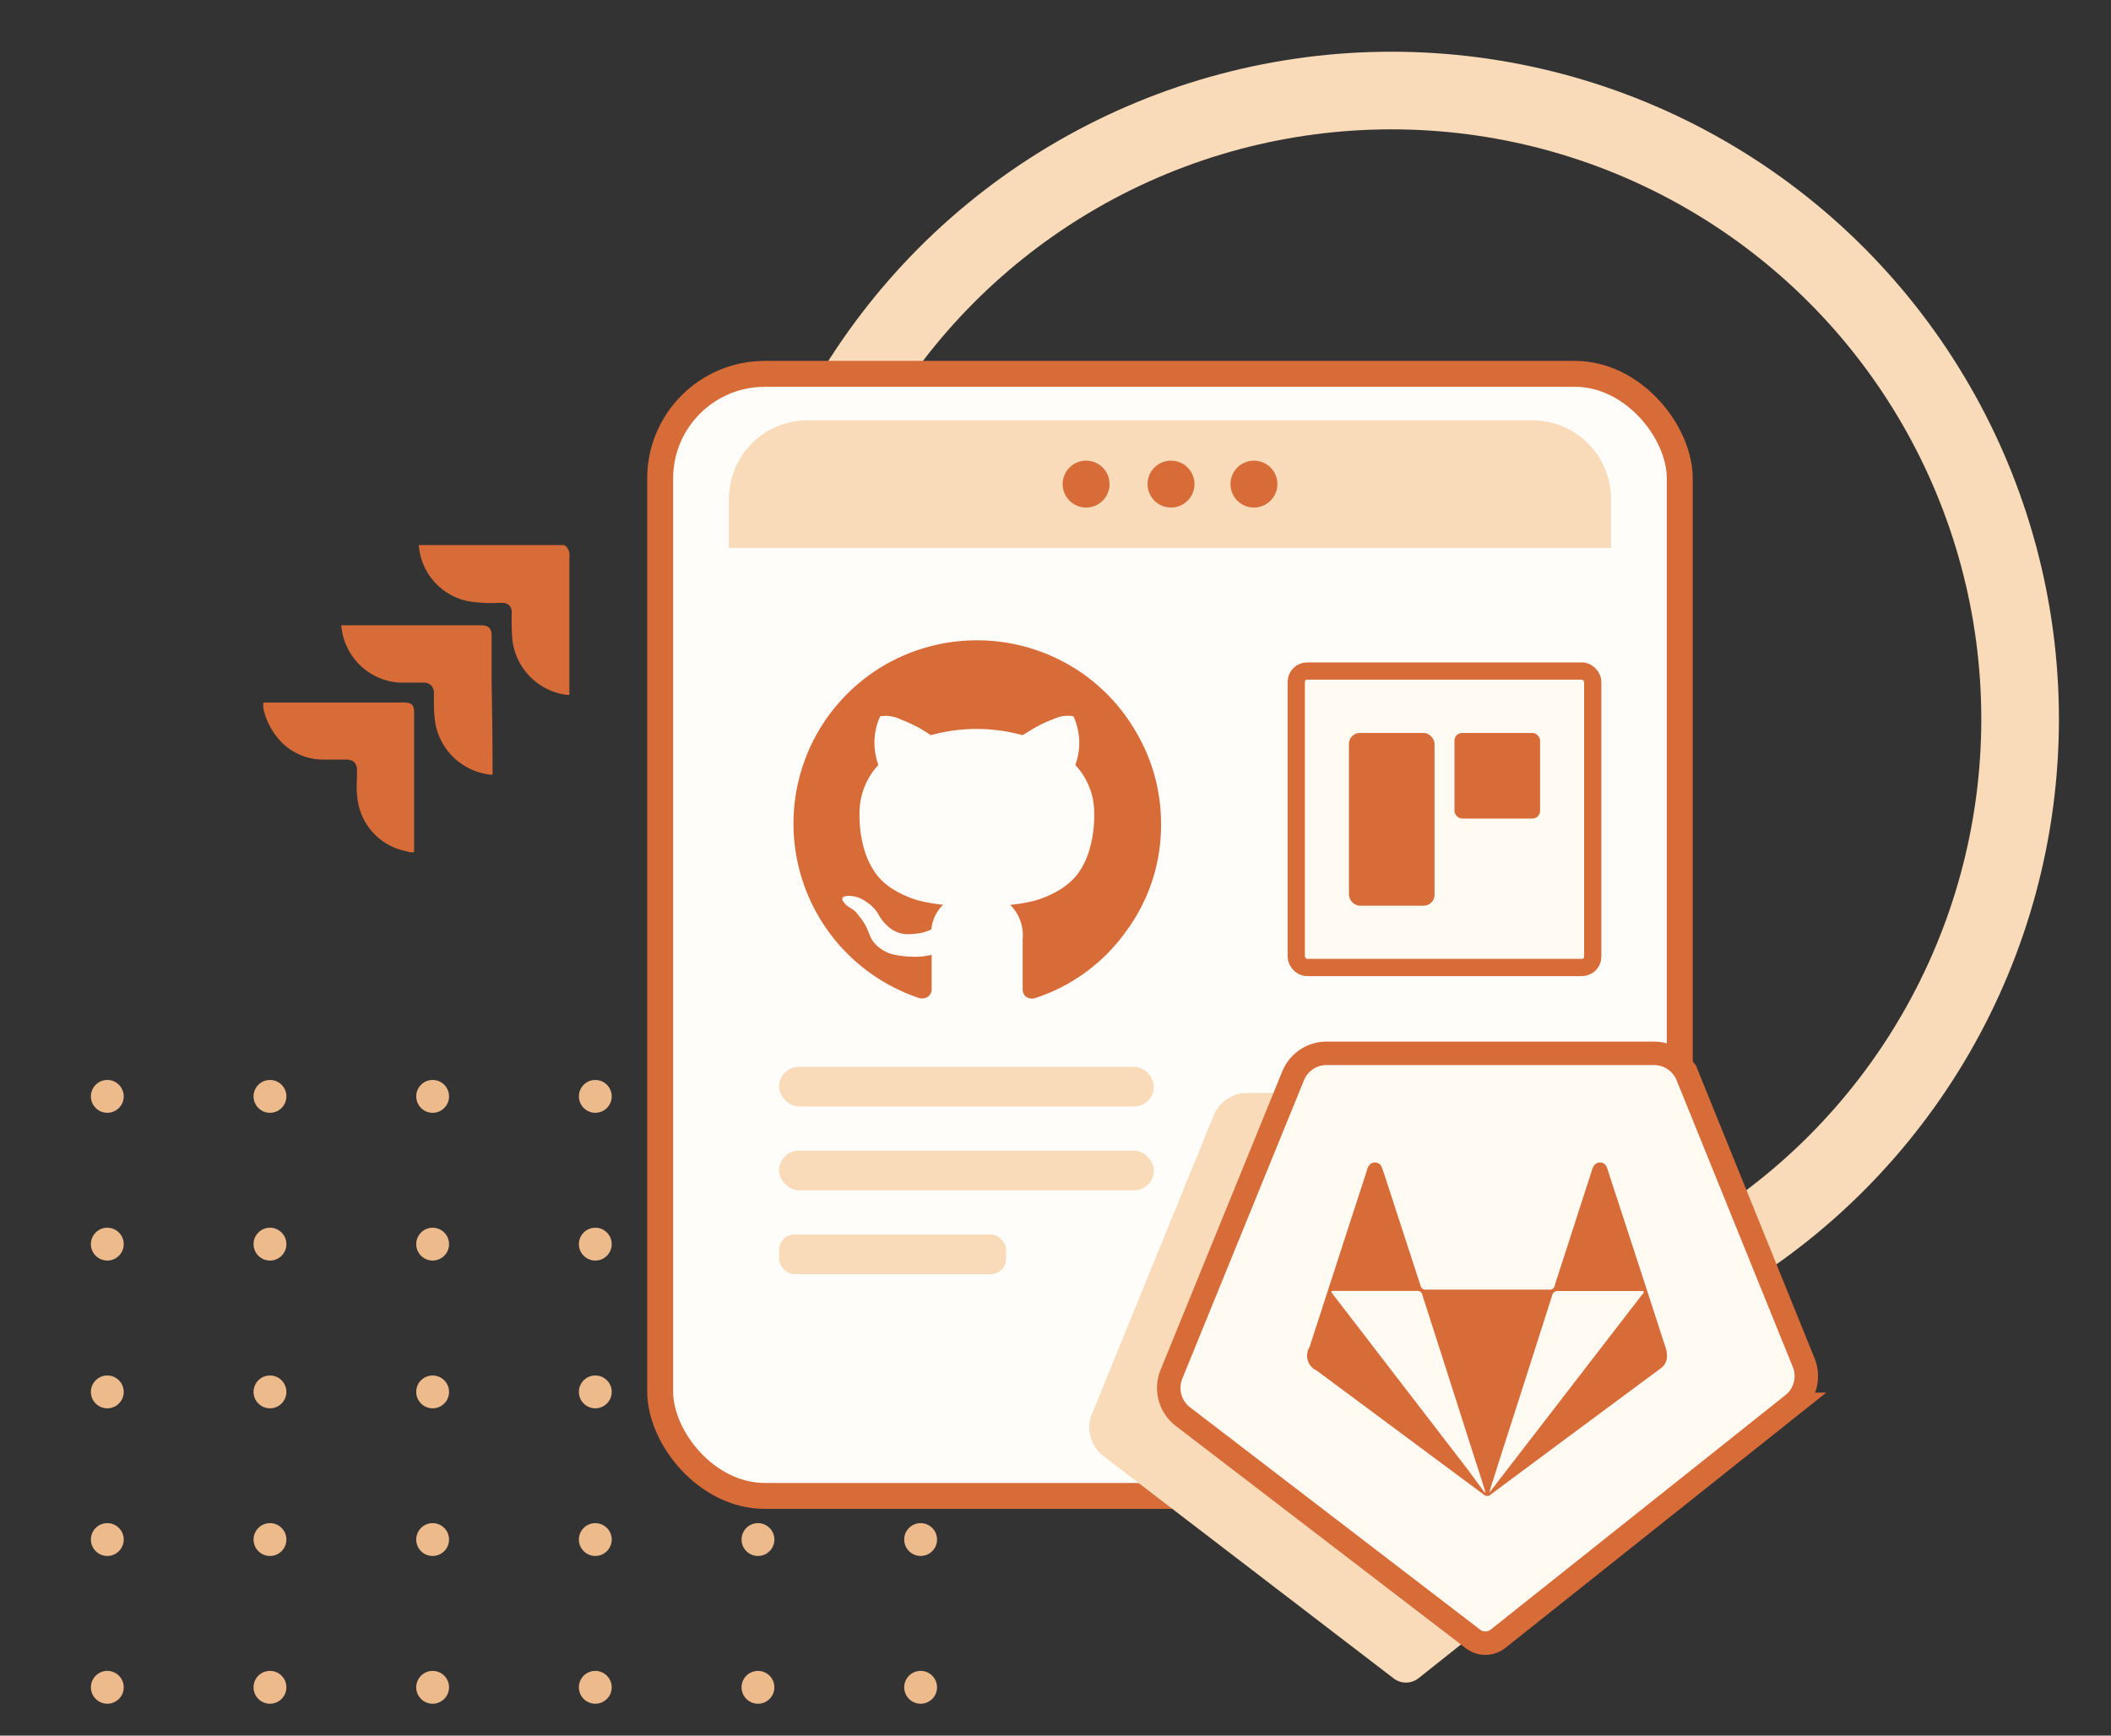 <svg xmlns="http://www.w3.org/2000/svg" viewBox="0 0 180 148"><rect x="0" y="0" width="180" height="148" fill="#333333" stroke="none"/><defs><style>.cls-1{fill:#edba8c;}.cls-2,.cls-8{fill:none;}.cls-2{stroke:#f9dab9;stroke-width:6.62px;}.cls-2,.cls-6,.cls-7{stroke-miterlimit:10;}.cls-3{fill:#fffdfa;stroke-linecap:round;stroke-linejoin:round;stroke-width:2.21px;}.cls-3,.cls-6,.cls-7{stroke:#d76c38;}.cls-4{fill:#f9dab9;}.cls-5{fill:#d76c38;}.cls-6,.cls-7{fill:#fffbf3;}.cls-6{stroke-width:1.47px;}.cls-7{stroke-width:2px;}</style></defs><title>3.3_Report_Management_Icon</title><g id="Layer_2" data-name="Layer 2"><g id="Layer_1-2" data-name="Layer 1"><g id="_3.3_Report_Management_Icon" data-name="3.3_Report_Management_Icon"><g id="Dots"><circle class="cls-1" cx="9.15" cy="93.49" r="1.4"/><circle class="cls-1" cx="23.02" cy="93.49" r="1.4"/><circle class="cls-1" cx="36.89" cy="93.49" r="1.4"/><circle class="cls-1" cx="50.76" cy="93.49" r="1.4"/><circle class="cls-1" cx="9.15" cy="106.09" r="1.4"/><circle class="cls-1" cx="23.02" cy="106.09" r="1.4"/><circle class="cls-1" cx="36.89" cy="106.09" r="1.4"/><circle class="cls-1" cx="50.76" cy="106.09" r="1.4"/><circle class="cls-1" cx="9.15" cy="118.69" r="1.4"/><circle class="cls-1" cx="23.02" cy="118.69" r="1.4"/><circle class="cls-1" cx="36.89" cy="118.69" r="1.4"/><circle class="cls-1" cx="50.76" cy="118.69" r="1.4"/><circle class="cls-1" cx="9.15" cy="131.28" r="1.4"/><circle class="cls-1" cx="23.02" cy="131.28" r="1.4"/><circle class="cls-1" cx="36.89" cy="131.28" r="1.4"/><circle class="cls-1" cx="50.76" cy="131.28" r="1.4"/><circle class="cls-1" cx="64.63" cy="131.28" r="1.4"/><circle class="cls-1" cx="78.5" cy="131.28" r="1.4"/><circle class="cls-1" cx="9.15" cy="143.88" r="1.4"/><circle class="cls-1" cx="23.02" cy="143.88" r="1.4"/><circle class="cls-1" cx="36.89" cy="143.88" r="1.4"/><circle class="cls-1" cx="50.76" cy="143.88" r="1.4"/><circle class="cls-1" cx="64.63" cy="143.88" r="1.4"/><circle class="cls-1" cx="78.5" cy="143.88" r="1.4"/></g><circle id="Circle" class="cls-2" cx="118.65" cy="61.32" r="53.6"/><g id="Display"><rect class="cls-3" x="56.29" y="31.88" width="86.94" height="95.68" rx="8.92"/><path class="cls-4" d="M68.87,35.84h61.78a6.72,6.72,0,0,1,6.72,6.72v4.16a0,0,0,0,1,0,0H62.15a0,0,0,0,1,0,0V42.56A6.72,6.72,0,0,1,68.87,35.84Z"/><circle class="cls-5" cx="92.61" cy="41.28" r="2"/><circle class="cls-5" cx="99.85" cy="41.28" r="2"/><circle class="cls-5" cx="106.92" cy="41.28" r="2"/></g><g id="Jira"><path class="cls-5" d="M48.55,47.45c0,2.77,0,5.53,0,8.3V59a2.45,2.45,0,0,1,0,.25l-.25,0a5.36,5.36,0,0,1-4.61-4.68,21.89,21.89,0,0,1-.06-2.29.84.84,0,0,0-.2-.65.82.82,0,0,0-.62-.22h-.35a12.09,12.09,0,0,1-2.57-.15,5.26,5.26,0,0,1-4.18-4.78H48.12A1,1,0,0,1,48.55,47.45Z"/><path class="cls-5" d="M35.31,60.73c0,1.94,0,3.88,0,5.82l0,6.12h-.41l-.32-.1a5.17,5.17,0,0,1-4.08-4.33,7.49,7.49,0,0,1-.06-1.78c0-.26,0-.52,0-.78a.94.94,0,0,0-.24-.69,1,1,0,0,0-.69-.22c-.68,0-1.37,0-2.05,0a5,5,0,0,1-3.84-1.92,5.86,5.86,0,0,1-1.17-2.47v-.47h1.72l5.09,0,3,0,1.81,0a2.74,2.74,0,0,1,.5,0C35.12,59.93,35.31,60.15,35.31,60.73Z"/><path class="cls-5" d="M42,65.94c0,.07,0,.1,0,.12h-.15a5.37,5.37,0,0,1-4.72-4.33A11.17,11.17,0,0,1,37,59.8c0-.22,0-.44,0-.65a1,1,0,0,0-.24-.71.89.89,0,0,0-.66-.23h0c-.75,0-1.42,0-2,0a5.31,5.31,0,0,1-5-4.89H41c.66,0,.92.26.92.9v4.06Q42,62.08,42,65.94Z"/></g><g id="Trello"><rect class="cls-6" x="110.53" y="57.22" width="25.28" height="25.28" rx="0.92"/><rect class="cls-5" x="115.02" y="62.5" width="7.3" height="14.73" rx="0.93"/><rect class="cls-5" x="124.02" y="62.5" width="7.3" height="7.3" rx="0.65"/></g><g id="Github"><path class="cls-5" d="M96.85,62.39a15.53,15.53,0,0,0-5.69-5.69,15.74,15.74,0,0,0-15.71,0,15.68,15.68,0,0,0-5.69,5.69,15.68,15.68,0,0,0,8.6,22.71.91.91,0,0,0,.81-.14.81.81,0,0,0,.27-.62s0-.4,0-1.1,0-1.29,0-1.81l-.47.08a5.36,5.36,0,0,1-1.13.07,7.85,7.85,0,0,1-1.42-.14A3.15,3.15,0,0,1,75,80.83a2.58,2.58,0,0,1-.9-1.25l-.2-.47a5.07,5.07,0,0,0-.65-1,2.35,2.35,0,0,0-.88-.77l-.15-.11A1.45,1.45,0,0,1,72,77a1.15,1.15,0,0,1-.18-.29c0-.09,0-.17.1-.23a1.33,1.33,0,0,1,.59-.09l.41.06a3,3,0,0,1,1,.49,3.12,3.12,0,0,1,1,1.06A3.71,3.71,0,0,0,76,79.22a2.45,2.45,0,0,0,1.34.44,6.43,6.43,0,0,0,1.16-.1,4,4,0,0,0,.92-.31,3.31,3.31,0,0,1,1-2.1,14,14,0,0,1-2.08-.36,8.54,8.54,0,0,1-1.92-.8,5.63,5.63,0,0,1-1.64-1.36,6.79,6.79,0,0,1-1.07-2.14,10.15,10.15,0,0,1-.42-3.06,6,6,0,0,1,1.61-4.2,5.47,5.47,0,0,1,.15-4.15,2.9,2.9,0,0,1,1.75.27,12.52,12.52,0,0,1,1.7.79c.36.22.65.4.87.55a14.69,14.69,0,0,1,7.82,0L88,62.2a10.63,10.63,0,0,1,1.88-.9,2.69,2.69,0,0,1,1.65-.22,5.43,5.43,0,0,1,.16,4.15,6,6,0,0,1,1.61,4.2,10.22,10.22,0,0,1-.42,3.07,6.39,6.39,0,0,1-1.08,2.14A5.8,5.8,0,0,1,90.14,76a8.47,8.47,0,0,1-1.91.8,14.36,14.36,0,0,1-2.09.36,3.63,3.63,0,0,1,1.06,2.9v4.29a.83.83,0,0,0,.25.62.9.9,0,0,0,.81.14A15.32,15.32,0,0,0,96,79.44a15.17,15.17,0,0,0,3-9.19A15.32,15.32,0,0,0,96.85,62.39Z"/></g><g id="Gitlab"><path class="cls-4" d="M103.49,95.11,93.11,120.57a3.07,3.07,0,0,0,1,3.61l24.71,18.93a1.73,1.73,0,0,0,2.13,0l25.14-20a3.09,3.09,0,0,0,.93-3.57l-9.89-24.41a3.07,3.07,0,0,0-2.85-1.93H106.34A3.08,3.08,0,0,0,103.49,95.11Z"/><path class="cls-7" d="M110.26,91.74,99.88,117.2a3.08,3.08,0,0,0,1,3.61l24.71,18.94a1.74,1.74,0,0,0,2.13,0l25.14-20a3.07,3.07,0,0,0,.93-3.57l-9.89-24.41A3.09,3.09,0,0,0,141,89.82H113.11A3.08,3.08,0,0,0,110.26,91.74Z"/><path class="cls-5" d="M142.14,115.63a1.28,1.28,0,0,1-.6,1.1l-6.07,4.5q-4.17,3.09-8.33,6.19a.45.45,0,0,1-.66,0l-14.21-10.55a1.39,1.39,0,0,1-.61-2q2.45-7.55,4.9-15.09a.93.93,0,0,1,.31-.53.61.61,0,0,1,.94.27c.12.29.21.59.31.88,1,3.07,2,6.14,3,9.21a.44.44,0,0,0,.49.36c3.49,0,7,0,10.48,0a.42.42,0,0,0,.48-.37q1.58-4.89,3.16-9.78c0-.09.07-.19.11-.28a.62.62,0,0,1,1.17,0c.09.22.15.44.22.66q2.4,7.33,4.78,14.68A2,2,0,0,1,142.14,115.63Zm-15.53,11.66c.07-.1,0-.15,0-.21-.3-1-.6-1.9-.91-2.85q-2.2-6.9-4.42-13.81a.41.41,0,0,0-.47-.34c-2.35,0-4.7,0-7,0h-.1c-.24,0-.22.08-.1.22l.1.14,11.44,14.87Zm.36,0,0,0,.21-.25L140,110.42c.06-.08.2-.17.15-.27s-.21-.06-.33-.06H132.9a.49.49,0,0,0-.56.4q-2.15,6.74-4.31,13.46Z"/></g><g id="Lines"><rect class="cls-4" x="66.43" y="90.97" width="31.96" height="3.38" rx="1.69"/><rect class="cls-4" x="66.43" y="98.12" width="31.96" height="3.38" rx="1.69"/><rect class="cls-4" x="66.43" y="105.27" width="19.36" height="3.38" rx="1.31"/></g><rect class="cls-8" width="180" height="148"/></g></g></g></svg>